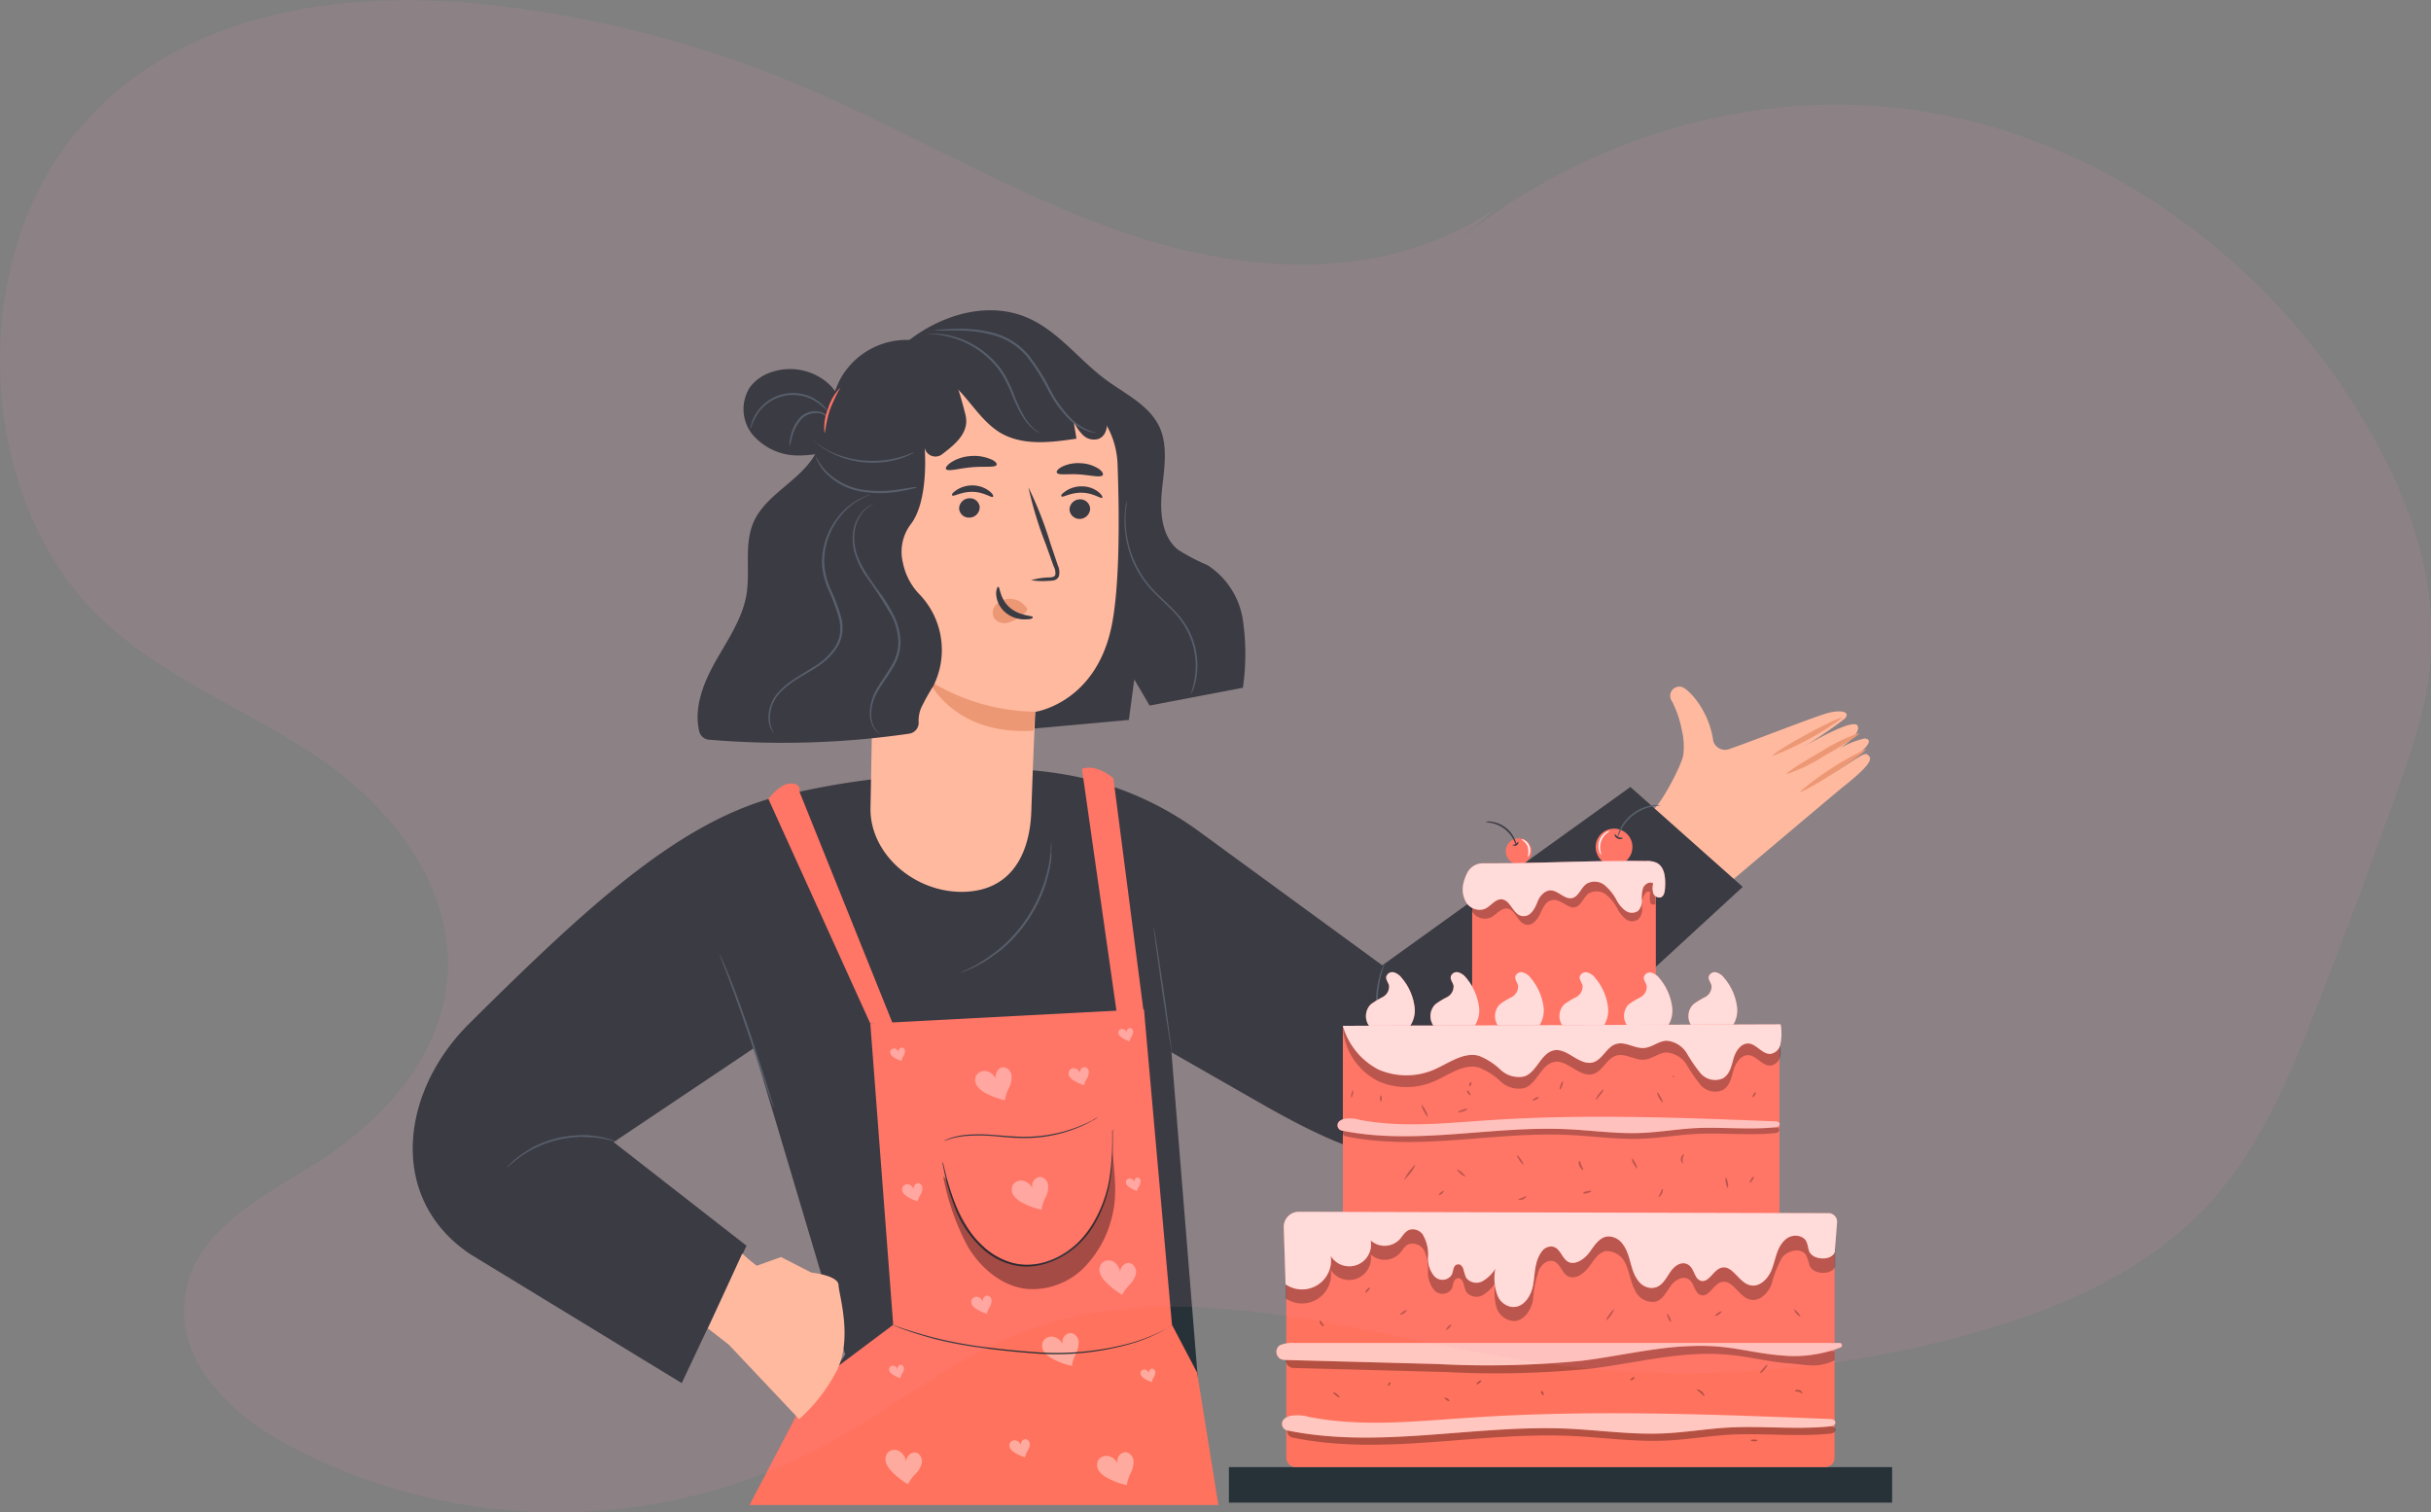 <svg id="bg-2" xmlns="http://www.w3.org/2000/svg" viewBox="0 0 279.24 173.73"><rect x="0" y="0" width="279.24" height="173.73" fill="#808080" stroke="none"/><defs><style>.cls-1{fill:#ffbe9d;}.cls-2{fill:#eb996e;}.cls-3{fill:#263238;}.cls-4{fill:#455a64;}.cls-5{fill:#ff725e;}.cls-6{opacity:0.4;}.cls-7{fill:#fff;}.cls-8{opacity:0.3;}.cls-9{opacity:0.8;}.cls-10{opacity:0.6;}.cls-11{fill:#ff8daa;opacity:0.1;isolation:isolate;}</style></defs><title>about-us</title><g id="freepik--Character--inject-2"><path class="cls-1" d="M221.66,113.48c-.55-.59-.31-.4-5.41,2.73,0,0,7.24-4.51,4.9-4.78a9.33,9.33,0,0,0-2.92,1.19c1.8-1.26,2.36-2.17,2.09-2.66-.47-.84-4.87,1.63-6.9,2.82a46,46,0,0,0,5.42-3.62c.8-.89-.65-1-1.86-.67-1.37.33-9,3.35-11.28,4.11a1.41,1.41,0,0,1-1.95-.87c-.47-3.42-2.67-5.83-3.58-6.21a1.06,1.06,0,0,0-1.15,1.66,12.46,12.46,0,0,1,1.12,3.31,7.94,7.94,0,0,1,.17,2.79c-.12,1.08-2.49,5.58-3.45,6.32l9.2,8s10.57-8.94,12.61-10.62C221.18,115,222.08,113.93,221.66,113.48Z" transform="translate(-6.95 -26.6)"/><path class="cls-2" d="M213.71,117.54c.08.15,1.85-.83,3.94-2.18s3.72-2.56,3.62-2.7a34.25,34.25,0,0,0-7.56,4.88Z" transform="translate(-6.95 -26.6)"/><path class="cls-2" d="M212.17,115.53a20,20,0,0,0,4.33-2.1c2.32-1.3,4.12-2.47,4-2.62a20,20,0,0,0-4.33,2.1C213.89,114.21,212.08,115.39,212.17,115.53Z" transform="translate(-6.95 -26.6)"/><path class="cls-2" d="M210.57,113.43a34.94,34.94,0,0,0,8-4.36c-.08-.15-1.94.71-4.14,1.91S210.49,113.28,210.57,113.43Z" transform="translate(-6.95 -26.6)"/><path class="cls-3" d="M165.73,137.49,194.23,117l12.9,11.48L182,151.6c-10,9-13.47,11.3-30,1.88l-10.49-6,3.87,47.84H98c-5.22-.16,6.77-13.24,6-13.24L93.55,147l-16.11,10.8L92.7,169.7l-7.44,15.78L61,170.69c-9.46-6.29-8.19-18.55-.12-26.54,14.53-14.41,25.47-24.47,37.9-26.6a87.75,87.75,0,0,1,9.56-1.56,112.12,112.12,0,0,1,15.59-1,41,41,0,0,1,4.55.45,36.48,36.48,0,0,1,16.16,6.64Z" transform="translate(-6.95 -26.6)"/><path class="cls-4" d="M95.83,153.85a1.42,1.42,0,0,1-.08-.18l-.19-.51c-.16-.44-.4-1.09-.66-1.89-.56-1.64-1.3-3.84-2.12-6.27s-1.62-4.65-2.22-6.23l-.72-1.88c-.08-.2-.14-.37-.19-.51a.41.41,0,0,1-.05-.18l.09.16.23.5c.2.43.46,1.07.79,1.85.64,1.59,1.45,3.77,2.28,6.22s1.54,4.68,2.06,6.29l.6,1.92c.07.2.11.38.16.52A.4.4,0,0,1,95.83,153.85Z" transform="translate(-6.95 -26.6)"/><path class="cls-4" d="M127.72,123.32a.67.67,0,0,1,0,.2v1a4.79,4.79,0,0,1,0,.49c0,.4-.09.8-.17,1.2,0,.21-.09.44-.14.68s-.13.47-.19.72c-.15.54-.33,1.06-.53,1.58a16.77,16.77,0,0,1-4.34,6.18,14.44,14.44,0,0,1-1.3,1c-.21.15-.4.31-.61.43l-.59.37c-.35.2-.7.39-1.06.56l-.44.21-.4.15-.53.2-.19.06.18-.1.51-.23.38-.17.43-.23a10.29,10.29,0,0,0,1-.58l.58-.37c.2-.13.4-.29.61-.44a14.11,14.11,0,0,0,1.26-1,17,17,0,0,0,4.29-6.12c.2-.54.4-1,.55-1.55.06-.24.15-.48.2-.71s.1-.46.15-.67c.09-.39.15-.78.2-1.17,0-.17,0-.33.06-.48s0-.28,0-.4a4.32,4.32,0,0,1,.05-.57A.71.71,0,0,1,127.72,123.32Z" transform="translate(-6.95 -26.6)"/><path class="cls-4" d="M139.47,133.12c.06,0,.58,3.33,1.17,7.45s1,7.47,1,7.48-.58-3.33-1.17-7.45S139.42,133.13,139.47,133.12Z" transform="translate(-6.95 -26.6)"/><path class="cls-4" d="M78,157.83s-.74-.25-2-.46a8.45,8.45,0,0,0-1-.13c-.36,0-.76,0-1.17-.05a14.09,14.09,0,0,0-2.66.31,13.24,13.24,0,0,0-2.53.86c-.37.18-.73.34-1,.53a8.39,8.39,0,0,0-.86.55c-1,.72-1.56,1.29-1.6,1.25a3.41,3.41,0,0,1,.37-.39,3.89,3.89,0,0,1,.47-.44,12.12,12.12,0,0,1,1.55-1.11,9.33,9.33,0,0,1,1-.57,12.78,12.78,0,0,1,2.57-.88,13.53,13.53,0,0,1,2.7-.3,6.79,6.79,0,0,1,1.19.07,8.81,8.81,0,0,1,1,.15c.31.05.58.14.82.2a4,4,0,0,1,.61.2A2.21,2.21,0,0,1,78,157.83Z" transform="translate(-6.95 -26.6)"/><path class="cls-4" d="M166.39,146.9a1.2,1.2,0,0,1-.21-.34,6.75,6.75,0,0,1-.46-1,10.91,10.91,0,0,1-.6-5.46,11.88,11.88,0,0,1,.35-1.57,8.09,8.09,0,0,1,.38-1,1.31,1.31,0,0,1,.19-.35s-.19.53-.43,1.4a13.67,13.67,0,0,0-.3,1.55,11.72,11.72,0,0,0,.14,3.86,11.47,11.47,0,0,0,.4,1.53C166.16,146.38,166.42,146.88,166.39,146.9Z" transform="translate(-6.95 -26.6)"/><path class="cls-3" d="M109.55,67.29c4-4.05,10.27-6.44,15.47-4.17,3.5,1.53,5.87,4.82,8.94,7.09,2.24,1.65,5,2.93,6.18,5.45,1,2.22.53,4.81.28,7.25s-.07,5.26,1.82,6.82a22.53,22.53,0,0,0,3.41,1.79,9.1,9.1,0,0,1,4.07,6.34,27.13,27.13,0,0,1,0,7.74L139,107.65l-1.76-3-.62,4.65-13.68,1.24Z" transform="translate(-6.95 -26.6)"/><path class="cls-1" d="M107.78,71.71l0,3-.84,44.71c-.08,5.18,4.88,9.6,10.43,9.63h0c5.61,0,7.9-4.17,8.05-9.4.18-5.5.45-11.28.45-11.28s7.11-1,8.83-10.17c.86-4.57.84-12.11.62-18.28a9.76,9.76,0,0,0-10.09-9.41l-.41,0Z" transform="translate(-6.95 -26.6)"/><path class="cls-3" d="M132.17,85A1.21,1.21,0,0,1,131,86.21a1.15,1.15,0,0,1-1.2-1.08v0a1.2,1.2,0,0,1,1.2-1.17A1.14,1.14,0,0,1,132.17,85Z" transform="translate(-6.95 -26.6)"/><path class="cls-3" d="M133.56,83.78c-.16.14-1-.54-2.31-.58s-2.22.58-2.36.43.09-.35.51-.64a3.24,3.24,0,0,1,1.89-.52,3.08,3.08,0,0,1,1.83.64C133.51,83.43,133.63,83.71,133.56,83.78Z" transform="translate(-6.95 -26.6)"/><path class="cls-3" d="M119.48,84.9a1.19,1.19,0,0,1-1.17,1.16A1.12,1.12,0,0,1,117.12,85v0a1.2,1.2,0,0,1,1.18-1.16,1.12,1.12,0,0,1,1.19,1.07Z" transform="translate(-6.95 -26.6)"/><path class="cls-3" d="M121,83.67c-.15.15-1-.54-2.3-.57s-2.23.58-2.36.42.09-.35.5-.64a3.37,3.37,0,0,1,1.9-.52,3.19,3.19,0,0,1,1.83.64C121,83.32,121.1,83.6,121,83.67Z" transform="translate(-6.95 -26.6)"/><path class="cls-3" d="M125.39,93.25a8.12,8.12,0,0,1,2.08-.32c.33,0,.64-.08.7-.3a1.63,1.63,0,0,0-.2-1l-.89-2.5a43.68,43.68,0,0,1-2-6.55A42.62,42.62,0,0,1,127.6,89c.29.87.58,1.71.85,2.52a1.88,1.88,0,0,1,.13,1.28.8.8,0,0,1-.55.46,2.57,2.57,0,0,1-.55.06A9.07,9.07,0,0,1,125.39,93.25Z" transform="translate(-6.95 -26.6)"/><path class="cls-2" d="M125.85,108.35a23.39,23.39,0,0,1-12.27-3.64s2.82,6.43,12.09,5.82Z" transform="translate(-6.95 -26.6)"/><path class="cls-2" d="M124.77,96.3a2.32,2.32,0,0,0-2-.91,2.14,2.14,0,0,0-1.47.74,1.31,1.31,0,0,0-.14,1.51,1.51,1.51,0,0,0,1.65.47,4.75,4.75,0,0,0,1.66-.92,1.67,1.67,0,0,0,.38-.37.44.44,0,0,0,0-.47" transform="translate(-6.95 -26.6)"/><path class="cls-3" d="M121.61,94c.21,0,.17,1.38,1.33,2.39s2.64.9,2.64,1.1-.33.26-1,.26a3.42,3.42,0,0,1-2.2-.84,3,3,0,0,1-1-2C121.35,94.35,121.52,94,121.61,94Z" transform="translate(-6.95 -26.6)"/><path class="cls-3" d="M121.43,80c-.14.34-1.4.14-2.91.28s-2.72.52-2.91.2c-.08-.15.14-.47.64-.8a4.74,4.74,0,0,1,2.17-.69,4.85,4.85,0,0,1,2.26.33C121.22,79.52,121.48,79.8,121.43,80Z" transform="translate(-6.95 -26.6)"/><path class="cls-3" d="M133.6,81.2c-.28.28-1.33,0-2.62-.1s-2.39.13-2.62-.18c-.11-.15.07-.43.55-.69a4.21,4.21,0,0,1,2.15-.42,4.15,4.15,0,0,1,2.08.63C133.59,80.76,133.73,81.06,133.6,81.2Z" transform="translate(-6.95 -26.6)"/><path class="cls-3" d="M114.38,66.25c1.67,2.25,2.47,4,3.47,8,.49,2-1.1,3.33-2.68,4.53a1.26,1.26,0,0,1-1.78-.24,1.34,1.34,0,0,1-.23-.5h0s.55,6.12-1.66,8.87a5.25,5.25,0,0,0-.84,4.32,7.27,7.27,0,0,0,2,3.74,9.24,9.24,0,0,1,1.51,10.41,25.8,25.8,0,0,0-1.4,2.51,3.81,3.81,0,0,0-.3,1.63,1.27,1.27,0,0,1-1.09,1.36,100.79,100.79,0,0,1-23,.69,1.25,1.25,0,0,1-1.12-1c-.6-2.54.4-5.3,1.68-7.63,1.43-2.61,3.25-5.11,3.75-8,.46-2.76-.29-5.73.79-8.3,1.37-3.16,5.07-4.65,6.92-7.55,1.75-2.73,1.59-6.31,3.19-9.16a8.72,8.72,0,0,1,10.75-3.66" transform="translate(-6.95 -26.6)"/><path class="cls-3" d="M114.81,69.64c2.91,1.5,4.25,5,7.07,6.69,2.57,1.5,5.78,1.1,8.72.66L130.27,75a5.24,5.24,0,0,0,1.09,1.59,1.79,1.79,0,0,0,1.79.42c1-.4,1.11-1.75.86-2.79a9.62,9.62,0,0,0-2.57-4.35,13,13,0,0,0-17-1.35" transform="translate(-6.95 -26.6)"/><path class="cls-3" d="M103.54,77.2a5.91,5.91,0,0,0-1.35-6.46,6.64,6.64,0,0,0-6.54-1.42,5,5,0,0,0-2.55,1.75,4.65,4.65,0,0,0,.25,5.4,6.87,6.87,0,0,0,5.06,2.45A12.91,12.91,0,0,0,104,77.76" transform="translate(-6.95 -26.6)"/><path class="cls-4" d="M100.37,77.25s.56.4,1.53,1A11.17,11.17,0,0,0,106,79.48a12.42,12.42,0,0,0,2.36,0,11.15,11.15,0,0,0,1.9-.35c1.06-.3,1.68-.62,1.7-.58a1.85,1.85,0,0,1-.4.24,3.48,3.48,0,0,1-.52.24,6,6,0,0,1-.71.26,10.5,10.5,0,0,1-1.93.4,10.65,10.65,0,0,1-4.74-.54,10,10,0,0,1-1.78-.84,6.73,6.73,0,0,1-.63-.4,3.87,3.87,0,0,1-.45-.35A1.85,1.85,0,0,1,100.37,77.25Z" transform="translate(-6.95 -26.6)"/><path class="cls-4" d="M112.31,82.58a2.15,2.15,0,0,1-.51.15c-.32.09-.79.19-1.4.3a13,13,0,0,1-4.73,0,7.45,7.45,0,0,1-4.09-2.33,5.35,5.35,0,0,1-.77-1.22,1.85,1.85,0,0,1-.17-.5,8.06,8.06,0,0,0,1.07,1.59,7.54,7.54,0,0,0,4,2.23,14,14,0,0,0,4.65,0l1.42-.22A2.25,2.25,0,0,1,112.31,82.58Z" transform="translate(-6.95 -26.6)"/><path class="cls-4" d="M95.86,110.84s0,0-.06-.06a1.56,1.56,0,0,1-.16-.2,2.88,2.88,0,0,1-.37-.93,4.25,4.25,0,0,1,1-3.43,8.36,8.36,0,0,1,1.93-1.63c.76-.5,1.6-1,2.44-1.52a7.44,7.44,0,0,0,2.23-2.17,4,4,0,0,0,.56-1.53,5,5,0,0,0-.1-1.68,21.34,21.34,0,0,0-1.16-3.19,8.61,8.61,0,0,1-.8-3.11A8.34,8.34,0,0,1,103,86.27a7.86,7.86,0,0,1,2.73-2.39l.52-.24.39-.14a1.91,1.91,0,0,1,.34-.1,1.83,1.83,0,0,1-.32.14l-.4.16-.5.27a7.89,7.89,0,0,0-2.63,2.41,8.22,8.22,0,0,0-1.5,5,8.69,8.69,0,0,0,.78,3,21,21,0,0,1,1.19,3.22,4.74,4.74,0,0,1,.09,1.76,4.06,4.06,0,0,1-.59,1.62,7.53,7.53,0,0,1-2.3,2.23c-.85.57-1.7,1-2.46,1.51a8.83,8.83,0,0,0-1.91,1.59,4.2,4.2,0,0,0-1,3.3A3,3,0,0,0,95.86,110.84Z" transform="translate(-6.95 -26.6)"/><path class="cls-4" d="M108.16,111a1.35,1.35,0,0,1-.26-.15,2.07,2.07,0,0,1-.6-.65,3.1,3.1,0,0,1-.42-1.33,5.14,5.14,0,0,1,.21-1.83c.37-1.36,1.5-2.59,2.36-4.14a5.18,5.18,0,0,0,.69-2.64,7.16,7.16,0,0,0-.74-2.84,52.17,52.17,0,0,0-3.16-4.88,10.1,10.1,0,0,1-1.09-2.33,5.75,5.75,0,0,1-.23-2.22,4.36,4.36,0,0,1,1.35-2.89,3.36,3.36,0,0,1,.74-.48,1.42,1.42,0,0,1,.29-.1,4.57,4.57,0,0,0-1,.65A4.42,4.42,0,0,0,105.09,88a5.6,5.6,0,0,0,.25,2.15,9.75,9.75,0,0,0,1.11,2.27c.47.75,1,1.51,1.59,2.3a16.35,16.35,0,0,1,1.59,2.59,7.25,7.25,0,0,1,.76,3,5.36,5.36,0,0,1-.73,2.74c-.89,1.59-2,2.79-2.39,4.08a4.91,4.91,0,0,0-.24,1.78,3.14,3.14,0,0,0,.37,1.3A2.66,2.66,0,0,0,108.16,111Z" transform="translate(-6.95 -26.6)"/><path class="cls-4" d="M126.39,76.34a.37.37,0,0,1-.17-.07,3.64,3.64,0,0,1-.46-.3,5.53,5.53,0,0,1-1.33-1.48,17,17,0,0,1-1.28-2.65,16.58,16.58,0,0,0-.72-1.56,9.7,9.7,0,0,0-1-1.53,10.4,10.4,0,0,0-5.34-3.43,14,14,0,0,0-2.65-.4,3.54,3.54,0,0,1,.73,0,9.41,9.41,0,0,1,2,.25,10,10,0,0,1,2.73,1.11,10.16,10.16,0,0,1,2.75,2.35,9,9,0,0,1,1,1.56,15.32,15.32,0,0,1,.72,1.6,17.51,17.51,0,0,0,1.22,2.64,6.16,6.16,0,0,0,1.24,1.5C126.17,76.2,126.4,76.32,126.39,76.34Z" transform="translate(-6.95 -26.6)"/><path class="cls-4" d="M132.83,76.3l-.25,0a4.39,4.39,0,0,1-.69-.18,6.07,6.07,0,0,1-2.2-1.43,13.43,13.43,0,0,1-2.29-3.16,23.29,23.29,0,0,0-2.51-4A7.78,7.78,0,0,0,121,65.08a15.27,15.27,0,0,0-3.81-.51c-1.1,0-2,0-2.61,0l-.71,0a1.13,1.13,0,0,1-.26,0,.73.73,0,0,1,.25,0c.16,0,.4,0,.71-.07.62-.06,1.51-.13,2.62-.13a14.81,14.81,0,0,1,3.87.47,8,8,0,0,1,4,2.5,23.3,23.3,0,0,1,2.53,4,13.49,13.49,0,0,0,2.21,3.14A6.22,6.22,0,0,0,131.92,76C132.5,76.23,132.84,76.28,132.83,76.3Z" transform="translate(-6.95 -26.6)"/><path class="cls-4" d="M143.74,106.28s.12-.33.27-.93a8.79,8.79,0,0,0,.28-2.6,8.66,8.66,0,0,0-1-3.73A8.43,8.43,0,0,0,142,97.15c-.53-.6-1.15-1.16-1.77-1.76a17.46,17.46,0,0,1-1.71-1.83,12,12,0,0,1-1.23-2,10.91,10.91,0,0,1-.74-2,11.13,11.13,0,0,1-.35-1.81,10.76,10.76,0,0,1,0-2.66c0-.24.07-.48.12-.71a1.82,1.82,0,0,1,.07-.25s0,.35-.1,1a11.57,11.57,0,0,0,.05,2.63,12,12,0,0,0,.37,1.78,11.12,11.12,0,0,0,.75,1.94,11.58,11.58,0,0,0,1.22,2,16,16,0,0,0,1.69,1.8c.62.59,1.23,1.16,1.78,1.77a9.07,9.07,0,0,1,1.34,1.92,8.81,8.81,0,0,1,1,3.83,8.09,8.09,0,0,1-.35,2.64,5,5,0,0,1-.26.68A.7.7,0,0,1,143.74,106.28Z" transform="translate(-6.95 -26.6)"/><path class="cls-4" d="M93.14,75.94a1.19,1.19,0,0,1,.06-.46,5,5,0,0,1,7.14-3.17,4.8,4.8,0,0,1,.48.3,4.62,4.62,0,0,1,.94.82,1.41,1.41,0,0,1,.25.4,8.68,8.68,0,0,0-1.28-1.06,4.9,4.9,0,0,0-6.79,1.42c0,.08-.1.16-.14.24A8.13,8.13,0,0,0,93.14,75.94Z" transform="translate(-6.95 -26.6)"/><path class="cls-4" d="M97.62,77.88a3.72,3.72,0,0,1,.12-1,4.57,4.57,0,0,1,1.1-2.31,2.42,2.42,0,0,1,2.45-.62,1.45,1.45,0,0,1,.65.44c.12.15.15.25.14.26a2,2,0,0,0-.85-.54,2.37,2.37,0,0,0-2.22.63,5,5,0,0,0-1.1,2.18A5.84,5.84,0,0,1,97.62,77.88Z" transform="translate(-6.95 -26.6)"/><path class="cls-5" d="M103.48,71.12a20.92,20.92,0,0,0-1.19,2.51c-.49,1.46-.55,2.73-.63,2.72a5.68,5.68,0,0,1,.4-2.79A6,6,0,0,1,103.48,71.12Z" transform="translate(-6.95 -26.6)"/><polygon class="cls-5" points="93.27 159.18 102.6 152.18 99.97 117.58 131.4 115.93 134.62 152.18 137.51 157.68 139.95 172.88 86.1 172.88 93.27 159.18"/><path class="cls-5" d="M131.23,114.93l4.2,29.44,3-.66L134.84,116S132.91,114.28,131.23,114.93Z" transform="translate(-6.95 -26.6)"/><path class="cls-5" d="M106.92,144.18,95.21,118.37s1.3-1.77,2.57-1.77,1,.94,1,.94l10.79,26.82Z" transform="translate(-6.95 -26.6)"/><path class="cls-3" d="M134.77,156.4v.37c0,.26,0,.62,0,1.1a25.26,25.26,0,0,1-.25,4,14.62,14.62,0,0,1-2,5.61,10.29,10.29,0,0,1-2.34,2.63,9.35,9.35,0,0,1-1.56,1,8.23,8.23,0,0,1-1.8.71,7.72,7.72,0,0,1-1.91.27,6.84,6.84,0,0,1-1.86-.25,7.94,7.94,0,0,1-3.1-1.68,12.1,12.1,0,0,1-3.33-4.87,27.09,27.09,0,0,1-1.16-3.85c-.1-.46-.17-.82-.22-1.06s0-.21,0-.28a.17.17,0,0,1,0-.1.29.29,0,0,1,0,.09l.08.28.26,1.06a30,30,0,0,0,1.22,3.8,12,12,0,0,0,3.34,4.78,7.83,7.83,0,0,0,3,1.63,6.92,6.92,0,0,0,1.81.24,7.32,7.32,0,0,0,1.86-.26,8.49,8.49,0,0,0,1.75-.69,9.88,9.88,0,0,0,1.53-1,10.29,10.29,0,0,0,2.31-2.57,14.86,14.86,0,0,0,2-5.53,28,28,0,0,0,.31-4v-1.37A.15.15,0,0,1,134.77,156.4Z" transform="translate(-6.95 -26.6)"/><path class="cls-3" d="M133.05,154.94l-.14.11a4.36,4.36,0,0,1-.46.27,12.41,12.41,0,0,1-1.76.85,16.07,16.07,0,0,1-6.32,1.16c-1.26,0-2.45-.16-3.53-.24a19.78,19.78,0,0,0-2.88,0,9.36,9.36,0,0,0-1.9.35c-.22.08-.45.15-.68.21a.51.51,0,0,1,.16-.09l.49-.2a8.41,8.41,0,0,1,1.92-.4,17.55,17.55,0,0,1,2.9,0c1.08.07,2.28.2,3.53.22a17,17,0,0,0,8-1.86A5.71,5.71,0,0,1,133.05,154.94Z" transform="translate(-6.95 -26.6)"/><g class="cls-6"><path d="M115.29,161.71a27.75,27.75,0,0,0,2.84,8.11c1.49,2.47,3.92,4.54,6.77,4.84a8.35,8.35,0,0,0,6.54-2.42,12.53,12.53,0,0,0,3.33-6.27c.53-2.34.16-4.6,0-7a26.28,26.28,0,0,1-.46,3.66,15.65,15.65,0,0,1-3.44,6.67,8,8,0,0,1-7,2.54,8.83,8.83,0,0,1-5.38-3.64,19.91,19.91,0,0,1-2.74-6" transform="translate(-6.95 -26.6)"/></g><g class="cls-6"><path class="cls-7" d="M122.44,153a8.43,8.43,0,0,1-2.22-.8,2.72,2.72,0,0,1-1-.8,1.22,1.22,0,0,1-.16-1.22,1.13,1.13,0,0,1,1.24-.53,1.67,1.67,0,0,1,1.07.92c-.22-.61.26-1.43.9-1.37a1.07,1.07,0,0,1,.88,1,2.78,2.78,0,0,1-.31,1.39,4.47,4.47,0,0,0-.45,1.38" transform="translate(-6.95 -26.6)"/></g><g class="cls-6"><path class="cls-7" d="M130.13,183.51a7.78,7.78,0,0,1-2.22-.8,2.78,2.78,0,0,1-1-.79,1.22,1.22,0,0,1-.16-1.22,1.13,1.13,0,0,1,1.24-.53,1.65,1.65,0,0,1,1.07.91,1,1,0,0,1,.9-1.36,1.07,1.07,0,0,1,.88,1,2.8,2.8,0,0,1-.31,1.39,4.3,4.3,0,0,0-.45,1.35" transform="translate(-6.95 -26.6)"/></g><g class="cls-6"><path class="cls-7" d="M136.44,197.21a8.09,8.09,0,0,1-2.22-.8,2.78,2.78,0,0,1-1-.79,1.24,1.24,0,0,1-.16-1.23,1.14,1.14,0,0,1,1.25-.52,1.66,1.66,0,0,1,1.06.91,1,1,0,0,1,.9-1.37,1.08,1.08,0,0,1,.88,1,2.77,2.77,0,0,1-.31,1.38,4.63,4.63,0,0,0-.45,1.36" transform="translate(-6.95 -26.6)"/></g><g class="cls-6"><path class="cls-7" d="M126.64,165.58a8.09,8.09,0,0,1-2.22-.8,2.7,2.7,0,0,1-1-.8,1.22,1.22,0,0,1-.16-1.22,1.14,1.14,0,0,1,1.25-.52,1.66,1.66,0,0,1,1.06.91,1,1,0,0,1,.9-1.36,1.07,1.07,0,0,1,.88,1,2.74,2.74,0,0,1-.31,1.38,4.73,4.73,0,0,0-.45,1.36" transform="translate(-6.95 -26.6)"/></g><g class="cls-6"><path class="cls-7" d="M135.9,175.36a8.14,8.14,0,0,1-1.87-1.43,2.78,2.78,0,0,1-.72-1.07,1.17,1.17,0,0,1,.23-1.19,1.11,1.11,0,0,1,1.34-.12,1.64,1.64,0,0,1,.73,1.2c0-.65.69-1.28,1.28-1a1.1,1.1,0,0,1,.53,1.22,2.81,2.81,0,0,1-.72,1.22,4.51,4.51,0,0,0-.85,1.15" transform="translate(-6.95 -26.6)"/></g><g class="cls-6"><path class="cls-7" d="M111.31,197.13a8.43,8.43,0,0,1-1.87-1.43,3,3,0,0,1-.72-1.07,1.24,1.24,0,0,1,.23-1.2,1.13,1.13,0,0,1,1.34-.11,1.68,1.68,0,0,1,.74,1.19c0-.65.68-1.28,1.28-1a1.08,1.08,0,0,1,.51,1.21,2.74,2.74,0,0,1-.73,1.22,4.37,4.37,0,0,0-.84,1.15" transform="translate(-6.95 -26.6)"/></g><g class="cls-6"><path class="cls-7" d="M131.49,151.26a4.7,4.7,0,0,1-1.19-.53,1.5,1.5,0,0,1-.52-.48.69.69,0,0,1,0-.68.6.6,0,0,1,.7-.23.88.88,0,0,1,.55.55.56.56,0,0,1,.56-.71.58.58,0,0,1,.43.58,1.53,1.53,0,0,1-.23.75,2.7,2.7,0,0,0-.31.72" transform="translate(-6.95 -26.6)"/></g><g class="cls-6"><path class="cls-7" d="M137.58,163.41a2.94,2.94,0,0,1-.86-.4,1.07,1.07,0,0,1-.38-.35.5.5,0,0,1,0-.5.48.48,0,0,1,.52-.17.71.71,0,0,1,.4.4c-.07-.25.14-.56.39-.52a.42.42,0,0,1,.32.43,1.11,1.11,0,0,1-.17.55,1.7,1.7,0,0,0-.22.52" transform="translate(-6.95 -26.6)"/></g><g class="cls-6"><path class="cls-7" d="M136.72,146.22a3.06,3.06,0,0,1-.86-.4,1.06,1.06,0,0,1-.38-.35.46.46,0,0,1,0-.49.43.43,0,0,1,.51-.17.67.67,0,0,1,.4.39c-.07-.25.15-.56.4-.51a.43.43,0,0,1,.32.42,1.15,1.15,0,0,1-.17.55,1.67,1.67,0,0,0-.23.53" transform="translate(-6.95 -26.6)"/></g><g class="cls-6"><path class="cls-7" d="M110.39,184.92a3.44,3.44,0,0,1-.87-.4,1.27,1.27,0,0,1-.38-.35.52.52,0,0,1,0-.5.47.47,0,0,1,.52-.17.7.7,0,0,1,.39.4c-.06-.25.15-.56.4-.52a.45.45,0,0,1,.33.43,1.05,1.05,0,0,1-.18.54,1.86,1.86,0,0,0-.22.53" transform="translate(-6.95 -26.6)"/></g><g class="cls-6"><path class="cls-7" d="M139.27,185.36a3.44,3.44,0,0,1-.87-.4,1.13,1.13,0,0,1-.37-.35.47.47,0,0,1,0-.5.46.46,0,0,1,.51-.17.71.71,0,0,1,.4.4c-.07-.25.15-.56.4-.52a.45.45,0,0,1,.32.43,1.05,1.05,0,0,1-.18.54,2.2,2.2,0,0,0-.22.53" transform="translate(-6.95 -26.6)"/></g><g class="cls-6"><path class="cls-7" d="M110.51,148.48a3.82,3.82,0,0,1-.87-.4,1.06,1.06,0,0,1-.37-.36.48.48,0,0,1,0-.49.46.46,0,0,1,.52-.17.64.64,0,0,1,.39.4c-.06-.26.15-.57.4-.52a.42.42,0,0,1,.32.43,1.14,1.14,0,0,1-.17.54,1.65,1.65,0,0,0-.22.53" transform="translate(-6.95 -26.6)"/></g><g class="cls-6"><path class="cls-7" d="M120.32,177.51a4.09,4.09,0,0,1-1.19-.53,1.41,1.41,0,0,1-.52-.48.67.67,0,0,1,0-.67.62.62,0,0,1,.7-.24.93.93,0,0,1,.55.55c-.09-.34.2-.77.56-.71a.58.58,0,0,1,.43.59,1.57,1.57,0,0,1-.23.75,2.31,2.31,0,0,0-.31.72" transform="translate(-6.95 -26.6)"/></g><g class="cls-6"><path class="cls-7" d="M124.7,194a4.09,4.09,0,0,1-1.19-.53,1.5,1.5,0,0,1-.52-.48.69.69,0,0,1,0-.68.62.62,0,0,1,.7-.23.91.91,0,0,1,.55.55.56.56,0,0,1,.56-.71.61.61,0,0,1,.44.59,1.62,1.62,0,0,1-.24.74,2.77,2.77,0,0,0-.31.73" transform="translate(-6.95 -26.6)"/></g><g class="cls-6"><path class="cls-7" d="M112.37,164.59a4.27,4.27,0,0,1-1.2-.53,1.46,1.46,0,0,1-.51-.48.65.65,0,0,1,0-.67.62.62,0,0,1,.71-.24,1,1,0,0,1,.55.55c-.1-.34.2-.77.55-.71a.6.6,0,0,1,.44.59,1.57,1.57,0,0,1-.23.75,2.1,2.1,0,0,0-.31.72" transform="translate(-6.95 -26.6)"/></g><path class="cls-3" d="M141.57,178.79a1.73,1.73,0,0,1-.28.19c-.18.11-.45.3-.82.49a17.66,17.66,0,0,1-3.26,1.39,31.6,31.6,0,0,1-11.55,1.2c-2.28-.18-4.43-.4-6.37-.69a44.55,44.55,0,0,1-5.14-1c-1.45-.4-2.6-.77-3.38-1.06-.4-.14-.69-.27-.89-.35a1.69,1.69,0,0,1-.31-.13,1.68,1.68,0,0,1,.32.09c.21.07.51.19.91.32.8.26,1.94.62,3.38,1a49.91,49.91,0,0,0,5.13,1c2,.28,4.11.5,6.38.67a32.66,32.66,0,0,0,11.5-1.13,19.52,19.52,0,0,0,3.26-1.32c.37-.18.64-.36.84-.46A1.51,1.51,0,0,1,141.57,178.79Z" transform="translate(-6.95 -26.6)"/><path class="cls-1" d="M92.21,170.6A20.4,20.4,0,0,0,93.88,172l2.79-1,3.46,1.78s3.11.32,3.14,1.44,1.84,6.64-.52,10.41a19.57,19.57,0,0,1-4,5l-8.09-8.57-2.39-1.86Z" transform="translate(-6.95 -26.6)"/></g><g id="freepik--Cake--inject-2"><circle class="cls-5" cx="174.45" cy="97.78" r="1.49"/><path class="cls-3" d="M177.59,121a1.55,1.55,0,0,1,.71,0,3.37,3.37,0,0,1,2.64,2,1.64,1.64,0,0,1,.18.69,5.25,5.25,0,0,1-.31-.63,3.7,3.7,0,0,0-2.53-1.92A5.5,5.5,0,0,1,177.59,121Z" transform="translate(-6.95 -26.6)"/><path class="cls-3" d="M180.7,123.66s.19,0,.35-.12.24-.23.3-.23,0,.06,0,.15a.51.51,0,0,1-.22.26.49.49,0,0,1-.34,0C180.73,123.74,180.69,123.69,180.7,123.66Z" transform="translate(-6.95 -26.6)"/><path class="cls-7" d="M182.45,125a2.55,2.55,0,0,0,0-1.1c-.21-.58-.72-.8-.69-.87s.15,0,.34.12a1.34,1.34,0,0,1,.55,1.55C182.57,124.94,182.47,125.06,182.45,125Z" transform="translate(-6.95 -26.6)"/><path class="cls-5" d="M194.46,123.89a2.11,2.11,0,1,1-2.1-2.1h0A2.1,2.1,0,0,1,194.46,123.89Z" transform="translate(-6.95 -26.6)"/><path class="cls-4" d="M197.72,119.12s-.4,0-1,.14a5.16,5.16,0,0,0-3.59,2.73c-.27.53-.36.9-.4.89a2.6,2.6,0,0,1,.27-.95,4.82,4.82,0,0,1,3.7-2.81A2.36,2.36,0,0,1,197.72,119.12Z" transform="translate(-6.95 -26.6)"/><path class="cls-3" d="M193.34,122.87s0,.08-.16.11a.69.69,0,0,1-.76-.4c0-.12,0-.19,0-.2a1.48,1.48,0,0,0,.4.36C193.07,122.87,193.32,122.82,193.34,122.87Z" transform="translate(-6.95 -26.6)"/><path class="cls-7" d="M190.88,124.8a.84.84,0,0,1-.24-.44,1.93,1.93,0,0,1,.76-2.14.86.86,0,0,1,.46-.19,3,3,0,0,1-.37.3,2.1,2.1,0,0,0-.71,2A4.42,4.42,0,0,1,190.88,124.8Z" transform="translate(-6.95 -26.6)"/><path class="cls-5" d="M177.25,125.78h19.9v18.76h-21.1V127a1.19,1.19,0,0,1,1.2-1.19Z" transform="translate(-6.95 -26.6)"/><g class="cls-8"><path d="M176.82,126.91c6.48.08,12.79-.33,19.27-.25l1,.71,0,3.09s-.44.18-.57-.16a2.66,2.66,0,0,1,0-1.19c-.38-.26-.6.08-.8.5a3.2,3.2,0,0,0-.14,1.34,1.61,1.61,0,0,1-.45,1.25,1.2,1.2,0,0,1-1.41,0,3.57,3.57,0,0,1-.95-1.16,5.19,5.19,0,0,0-1.32-1.66,1.79,1.79,0,0,0-2-.16c-.63.44-.86,1.42-1.59,1.6s-1.6-.9-2.47-.84-1.18.85-1.5,1.53-.88,1.44-1.62,1.31c-1-.17-1.23-1.76-2.21-1.86-.76-.07-1.26.8-2,1.08a1.72,1.72,0,0,1-2-.72,2.86,2.86,0,0,1-.28-2.25,8.09,8.09,0,0,1,1-2.11" transform="translate(-6.95 -26.6)"/></g><path class="cls-5" d="M197.21,125.7a2.66,2.66,0,0,0-1.19-.19c-6.3-.08-12.44.29-18.72.26a2,2,0,0,0-1.85,1.18,5,5,0,0,0-.37,1,3,3,0,0,0,.29,2.32,1.82,1.82,0,0,0,2.1.75c.72-.3,1.24-1.2,2-1.11,1,.1,1.28,1.74,2.29,1.91s1.5-.89,1.8-1.63a2.3,2.3,0,0,1,.63-.94c1.32-1.14,2.2.76,3.35.51.77-.18,1-1.2,1.66-1.64a1.84,1.84,0,0,1,2.07.16,5.81,5.81,0,0,1,1.37,1.71,3.46,3.46,0,0,0,1,1.2,1.25,1.25,0,0,0,1.46.05,1.65,1.65,0,0,0,.45-1.29,3.43,3.43,0,0,1,.15-1.39c.2-.43.76-.74,1.15-.48a2.05,2.05,0,0,0,0,1.1.74.74,0,0,0,.87.5c.37-.15.45-.62.48-1C198.28,127.56,198.22,126.18,197.21,125.7Z" transform="translate(-6.95 -26.6)"/><path class="cls-5" d="M164.32,144.58a1.92,1.92,0,0,1,.09-2.61,9.88,9.88,0,0,1,1.36-.83,1.37,1.37,0,0,0,.74-1.3c-.07-.37-.4-.69-.32-1.06a.72.72,0,0,1,.87-.48,1.72,1.72,0,0,1,.88.62,6.33,6.33,0,0,1,1.5,3.4,3.2,3.2,0,0,1-.53,2.15,15.24,15.24,0,0,1-1.91.06" transform="translate(-6.95 -26.6)"/><path class="cls-5" d="M171.73,144.58a1.92,1.92,0,0,1,.09-2.61,9,9,0,0,1,1.36-.83,1.39,1.39,0,0,0,.74-1.3c-.07-.37-.4-.69-.32-1.06a.71.71,0,0,1,.87-.48,1.72,1.72,0,0,1,.88.62,6.49,6.49,0,0,1,1.5,3.4,3.2,3.2,0,0,1-.53,2.15,15.24,15.24,0,0,1-1.91.06" transform="translate(-6.95 -26.6)"/><path class="cls-5" d="M179.14,144.58a1.92,1.92,0,0,1,.09-2.61,9,9,0,0,1,1.36-.83,1.41,1.41,0,0,0,.74-1.3c-.07-.37-.4-.69-.32-1.06a.7.7,0,0,1,.86-.48,1.71,1.71,0,0,1,.89.62,6.49,6.49,0,0,1,1.5,3.4,3.16,3.16,0,0,1-.54,2.15,15,15,0,0,1-1.9.06" transform="translate(-6.95 -26.6)"/><path class="cls-5" d="M186.55,144.58a1.91,1.91,0,0,1,.08-2.61,9.08,9.08,0,0,1,1.37-.83,1.41,1.41,0,0,0,.74-1.3c-.08-.37-.4-.69-.33-1.06a.72.72,0,0,1,.87-.48,1.71,1.71,0,0,1,.89.62,6.39,6.39,0,0,1,1.49,3.4,3.15,3.15,0,0,1-.53,2.15,15,15,0,0,1-1.9.06" transform="translate(-6.95 -26.6)"/><path class="cls-5" d="M194,144.58A1.9,1.9,0,0,1,194,142a9.51,9.51,0,0,1,1.36-.83,1.37,1.37,0,0,0,.74-1.3c-.07-.37-.4-.69-.32-1.06a.72.72,0,0,1,.87-.48,1.75,1.75,0,0,1,.89.62,6.39,6.39,0,0,1,1.49,3.4,3.2,3.2,0,0,1-.53,2.15,15.08,15.08,0,0,1-1.9.06" transform="translate(-6.95 -26.6)"/><path class="cls-5" d="M201.36,144.58a1.92,1.92,0,0,1,.09-2.61,9,9,0,0,1,1.36-.83,1.37,1.37,0,0,0,.74-1.3c-.07-.37-.4-.69-.32-1.06a.72.72,0,0,1,.87-.48,1.72,1.72,0,0,1,.88.62,6.33,6.33,0,0,1,1.5,3.4,3.16,3.16,0,0,1-.54,2.15,14.92,14.92,0,0,1-1.89.06" transform="translate(-6.95 -26.6)"/><g class="cls-9"><path class="cls-7" d="M164.32,144.58a1.92,1.92,0,0,1,.09-2.61,9.88,9.88,0,0,1,1.36-.83,1.37,1.37,0,0,0,.74-1.3c-.07-.37-.4-.69-.32-1.06a.72.72,0,0,1,.87-.48,1.72,1.72,0,0,1,.88.62,6.33,6.33,0,0,1,1.5,3.4,3.2,3.2,0,0,1-.53,2.15,15.24,15.24,0,0,1-1.91.06" transform="translate(-6.95 -26.6)"/><path class="cls-7" d="M171.73,144.58a1.92,1.92,0,0,1,.09-2.61,9,9,0,0,1,1.36-.83,1.39,1.39,0,0,0,.74-1.3c-.07-.37-.4-.69-.32-1.06a.71.71,0,0,1,.87-.48,1.72,1.72,0,0,1,.88.62,6.49,6.49,0,0,1,1.5,3.4,3.2,3.2,0,0,1-.53,2.15,15.24,15.24,0,0,1-1.91.06" transform="translate(-6.95 -26.6)"/><path class="cls-7" d="M179.14,144.58a1.92,1.92,0,0,1,.09-2.61,9,9,0,0,1,1.36-.83,1.41,1.41,0,0,0,.74-1.3c-.07-.37-.4-.69-.32-1.06a.7.7,0,0,1,.86-.48,1.71,1.71,0,0,1,.89.62,6.49,6.49,0,0,1,1.5,3.4,3.16,3.16,0,0,1-.54,2.15,15,15,0,0,1-1.9.06" transform="translate(-6.95 -26.6)"/><path class="cls-7" d="M186.55,144.58a1.91,1.91,0,0,1,.08-2.61,9.08,9.08,0,0,1,1.37-.83,1.41,1.41,0,0,0,.74-1.3c-.08-.37-.4-.69-.33-1.06a.72.72,0,0,1,.87-.48,1.71,1.71,0,0,1,.89.62,6.39,6.39,0,0,1,1.49,3.4,3.15,3.15,0,0,1-.53,2.15,15,15,0,0,1-1.9.06" transform="translate(-6.95 -26.6)"/><path class="cls-7" d="M194,144.58A1.9,1.9,0,0,1,194,142a9.51,9.51,0,0,1,1.36-.83,1.37,1.37,0,0,0,.74-1.3c-.07-.37-.4-.69-.32-1.06a.72.72,0,0,1,.87-.48,1.75,1.75,0,0,1,.89.62,6.39,6.39,0,0,1,1.49,3.4,3.2,3.2,0,0,1-.53,2.15,15.08,15.08,0,0,1-1.9.06" transform="translate(-6.95 -26.6)"/><path class="cls-7" d="M201.36,144.58a1.92,1.92,0,0,1,.09-2.61,9,9,0,0,1,1.36-.83,1.37,1.37,0,0,0,.74-1.3c-.07-.37-.4-.69-.32-1.06a.72.72,0,0,1,.87-.48,1.72,1.72,0,0,1,.88.62,6.33,6.33,0,0,1,1.5,3.4,3.16,3.16,0,0,1-.54,2.15,14.92,14.92,0,0,1-1.89.06" transform="translate(-6.95 -26.6)"/></g><rect class="cls-5" x="154.25" y="117.94" width="50.15" height="22.14"/><rect class="cls-3" x="141.16" y="168.53" width="76.18" height="4.08"/><g class="cls-8"><path d="M159.83,193.78c0,.05-.27,0-.57-.06s-.52-.21-.5-.26.26,0,.56.06S159.83,193.72,159.83,193.78Z" transform="translate(-6.95 -26.6)"/></g><g class="cls-8"><path d="M166.27,193.58s-.06.18-.21.3-.29.18-.33.13.06-.18.2-.29S166.23,193.53,166.27,193.58Z" transform="translate(-6.95 -26.6)"/></g><g class="cls-8"><path d="M174,193.76c-.05,0-.19-.08-.31-.25s-.18-.35-.13-.38.19.08.31.26S174,193.73,174,193.76Z" transform="translate(-6.95 -26.6)"/></g><g class="cls-8"><path d="M182.32,192.48c.05,0,0,.25-.18.48s-.31.4-.36.38,0-.25.18-.49S182.27,192.45,182.32,192.48Z" transform="translate(-6.95 -26.6)"/></g><g class="cls-8"><path d="M187.59,194.21s-.19-.05-.34-.2-.23-.3-.19-.34.19.05.33.2S187.63,194.17,187.59,194.21Z" transform="translate(-6.95 -26.6)"/></g><g class="cls-8"><path d="M195.1,194c0,.06-.15.1-.33.1s-.32,0-.32-.1.14-.1.32-.1S195.1,193.94,195.1,194Z" transform="translate(-6.95 -26.6)"/></g><g class="cls-8"><path d="M202.6,192.81c0,.05-.12.19-.33.31s-.39.17-.42.12.11-.18.32-.3S202.57,192.78,202.6,192.81Z" transform="translate(-6.95 -26.6)"/></g><g class="cls-8"><path d="M211.92,193.89a.18.18,0,0,1-.12.15.16.16,0,0,1-.2,0c0-.05,0-.12.13-.15S211.9,193.83,211.92,193.89Z" transform="translate(-6.95 -26.6)"/></g><g class="cls-8"><path d="M214.81,192.7a.12.12,0,0,1-.06.14.11.11,0,0,1-.16,0,.12.12,0,0,1,.06-.14A.11.11,0,0,1,214.81,192.7Z" transform="translate(-6.95 -26.6)"/></g><path class="cls-5" d="M157.61,166.15h59a1.07,1.07,0,0,1,1.07,1.08h0v26.83a1.07,1.07,0,0,1-1.07,1.07H155.77a1.07,1.07,0,0,1-1.07-1.07h0v-25a2.9,2.9,0,0,1,2.9-2.91Z" transform="translate(-6.95 -26.6)"/><g class="cls-8"><path d="M217.06,190.42c-13.55-.54-27.15-1.07-40.69-.16-6.15.4-12.39,1.13-18.45-.07a5,5,0,0,0-2.11-.13,1.69,1.69,0,0,0-.68.31.78.78,0,0,0-.17,1.08.81.81,0,0,0,.46.29c10.47,2.16,21.23-.68,32-.19,3.59.16,7.17.69,10.78.54,2.47-.11,4.91-.53,7.38-.68,3.84-.21,7.7.26,11.53-.12.31,0,.71-.18.68-.49S217.34,190.43,217.06,190.42Z" transform="translate(-6.95 -26.6)"/></g><g class="cls-8"><path d="M154.62,175.74a3.33,3.33,0,0,0,5.18-3.27,2.51,2.51,0,0,0,4.59-1.78,2.39,2.39,0,0,0,3.32-.09c.33-.36.56-.84,1-1.06a1.52,1.52,0,0,1,1.9.86,5.76,5.76,0,0,1,.37,2.27,3.13,3.13,0,0,0,.73,2.14,1.26,1.26,0,0,0,2-.18c.19-.39.14-1,.56-1.16s.64.19.77.5a8.41,8.41,0,0,0,.31,1,1.48,1.48,0,0,0,1.88.42,4.22,4.22,0,0,0,1.49-1.45,6.71,6.71,0,0,0,.1,2.75,2.26,2.26,0,0,0,2,1.66c1.19,0,2-1.25,2.21-2.4a14.45,14.45,0,0,1,.69-3.46c.32-.65,1-1.25,1.72-1s.91,1.31,1.59,1.7c.83.46,1.82-.27,2.39-1s1.09-1.72,2-1.88a2.42,2.42,0,0,1,2.31,1.59c.42.92.53,2,1,2.86a2.22,2.22,0,0,0,2.42,1.36c.8-.25,1.2-1.09,1.68-1.77s1.41-1.26,2.1-.79.64,1.59,1.39,1.81c.94.26,1.42-1.22,2.35-1.49,1.3-.37,2,1.7,3.3,2,1.07.28,2.06-.71,2.47-1.74a12.34,12.34,0,0,1,1.2-3.06c.66-.88,2.22-1.22,2.79-.27a12.43,12.43,0,0,1,.4,1.22c.45,1,2.49,1.07,2.92.07v-4.3h-63Z" transform="translate(-6.95 -26.6)"/></g><path class="cls-5" d="M217.09,189.6c-13.7-.54-27.42-1.08-41.1-.16-6.22.4-12.53,1.13-18.65-.07a5.11,5.11,0,0,0-2.13-.14,2,2,0,0,0-.69.32.77.77,0,0,0-.16,1.07.72.72,0,0,0,.46.3c10.58,2.16,21.45-.69,32.27-.2,3.63.17,7.26.7,10.89.54,2.49-.1,5-.53,7.45-.67,3.88-.22,7.79.25,11.65-.13.32,0,.72-.17.69-.48S217.38,189.6,217.09,189.6Z" transform="translate(-6.95 -26.6)"/><g class="cls-8"><path d="M155.45,183.74l17.59.47a110,110,0,0,0,16.74-.4c5.24-.66,10.46-2.09,15.71-1.59,2.37.22,4.7.83,7.07,1,2,.17,3.14.56,5.13-.35V181.8c-5.21,0-9.56-.58-14.69-.59-5.46,0-10.86.62-16.33.61h-30a3.64,3.64,0,0,0-1.7.29.91.91,0,0,0-.12,1.3.93.93,0,0,0,.64.33" transform="translate(-6.95 -26.6)"/></g><g class="cls-8"><path d="M160.86,187.12s-.23,0-.44-.2-.36-.31-.33-.36.23,0,.44.2S160.89,187.08,160.86,187.12Z" transform="translate(-6.95 -26.6)"/></g><g class="cls-8"><path d="M166.38,185.78s0-.15.06-.25.17-.15.22-.12,0,.15-.06.25S166.42,185.81,166.38,185.78Z" transform="translate(-6.95 -26.6)"/></g><g class="cls-8"><path d="M173.43,187.56c-.05,0-.17,0-.32-.13s-.26-.18-.25-.23.19-.06.36.06S173.47,187.53,173.43,187.56Z" transform="translate(-6.95 -26.6)"/></g><g class="cls-8"><path d="M177.11,185.18s-.06.18-.22.3-.32.18-.35.13.07-.18.23-.3S177.08,185.14,177.11,185.18Z" transform="translate(-6.95 -26.6)"/></g><g class="cls-8"><path d="M184.23,186.88s-.15-.06-.22-.2-.08-.26,0-.29.15.06.22.2S184.28,186.85,184.23,186.88Z" transform="translate(-6.95 -26.6)"/></g><g class="cls-8"><path d="M194.72,184.82s-.05.16-.19.25-.27.12-.3.07.05-.16.19-.25S194.68,184.76,194.72,184.82Z" transform="translate(-6.95 -26.6)"/></g><g class="cls-8"><path d="M202.7,187s-.19-.19-.42-.4-.45-.31-.43-.37.3,0,.57.21S202.76,187,202.7,187Z" transform="translate(-6.95 -26.6)"/></g><g class="cls-8"><path d="M210,183.37s-.11.29-.35.55-.46.45-.51.4.12-.28.36-.55S209.94,183.33,210,183.37Z" transform="translate(-6.95 -26.6)"/></g><g class="cls-8"><path d="M214,186.69c-.06,0-.19-.12-.4-.2s-.43,0-.45-.09.2-.21.51-.1S214,186.68,214,186.69Z" transform="translate(-6.95 -26.6)"/></g><g class="cls-8"><path d="M208.83,192.06c0,.06-.17.11-.38.11s-.37,0-.37-.11.17-.1.37-.1S208.83,192,208.83,192.06Z" transform="translate(-6.95 -26.6)"/></g><path class="cls-5" d="M154.45,182.82l17.59.47a110,110,0,0,0,16.74-.39c5.24-.67,10.46-2.1,15.72-1.6,2.36.22,4.69.83,7.06,1a14.7,14.7,0,0,0,6.81-.92.27.27,0,0,0,.14-.36.28.28,0,0,0-.24-.15l-16.2,0H155.63a3.55,3.55,0,0,0-1.7.28.94.94,0,0,0-.18,1.3.91.91,0,0,0,.69.36" transform="translate(-6.95 -26.6)"/><g class="cls-8"><path d="M191.43,178.27s.13-.35.38-.69.5-.6.54-.57-.12.34-.37.69S191.48,178.3,191.43,178.27Z" transform="translate(-6.95 -26.6)"/></g><g class="cls-8"><path d="M198.87,178.44c-.05,0-.19-.16-.3-.42s-.17-.47-.12-.5.19.17.31.42S198.92,178.41,198.87,178.44Z" transform="translate(-6.95 -26.6)"/></g><g class="cls-8"><path d="M204.72,177.25c0,.05-.12.2-.32.34s-.4.21-.44.16.12-.2.32-.34S204.68,177.22,204.72,177.25Z" transform="translate(-6.95 -26.6)"/></g><g class="cls-8"><path d="M213.75,177.84c-.05,0-.25-.12-.46-.35S213,177,213,177s.24.12.45.35S213.79,177.8,213.75,177.84Z" transform="translate(-6.95 -26.6)"/></g><g class="cls-8"><path d="M173.06,179.35s.06-.2.22-.36.33-.26.37-.22-.06.2-.22.36S173.1,179.39,173.06,179.35Z" transform="translate(-6.95 -26.6)"/></g><g class="cls-8"><path d="M167.8,177.62c0-.05.11-.21.31-.34s.4-.22.43-.17-.11.2-.31.34S167.85,177.65,167.8,177.62Z" transform="translate(-6.95 -26.6)"/></g><g class="cls-8"><path d="M159,178.94s-.23,0-.36-.24-.11-.43-.06-.43.13.15.24.32S159.06,178.88,159,178.94Z" transform="translate(-6.95 -26.6)"/></g><g class="cls-8"><path d="M164.29,174.51c.05,0,0,.2-.17.36s-.29.26-.33.22,0-.2.17-.36S164.25,174.46,164.29,174.51Z" transform="translate(-6.95 -26.6)"/></g><path class="cls-5" d="M154.62,174.13a3.33,3.33,0,0,0,5.18-3.27,2.5,2.5,0,0,0,4.59-1.78,2.38,2.38,0,0,0,3.32-.1c.45-.49.72-1.19,1.57-1.17a1.47,1.47,0,0,1,1.05.53,4.41,4.41,0,0,1,.65,2.72,3.13,3.13,0,0,0,.73,2.14,1.26,1.26,0,0,0,2-.18c.19-.39.14-1,.56-1.15s.64.18.77.49a8.41,8.41,0,0,0,.31,1,1.48,1.48,0,0,0,1.88.42,4.22,4.22,0,0,0,1.49-1.45,5.58,5.58,0,0,0,.32,3.26,2.12,2.12,0,0,0,1.45,1.12c1.36.23,2.29-1.12,2.54-2.39s.15-2.79,1-3.93a1.33,1.33,0,0,1,1.14-.6c1,.06,1.14,1.32,1.9,1.75s1.82-.26,2.39-1,1.24-2,2.39-1.9a2,2,0,0,1,1.4.75c1.11,1.32.86,3.18,2,4.48a1.91,1.91,0,0,0,1.4.68c1.13,0,1.59-1,2.17-1.85s1.42-1.26,2.1-.79.65,1.59,1.4,1.81c.93.26,1.41-1.22,2.34-1.49,1.3-.37,2,1.7,3.31,2,1.07.28,2.06-.72,2.47-1.74.48-1.19.56-2.57,1.57-3.48a1.74,1.74,0,0,1,1.77-.36c.9.34.75,1.12,1,1.72.46,1,2.5,1.08,2.92.08l.27-3.49a1,1,0,0,0-.89-1H217l-60.84-.16a1.73,1.73,0,0,0-1.75,1.72v.08Z" transform="translate(-6.95 -26.6)"/><g class="cls-10"><path class="cls-7" d="M154.45,182.82l17.59.47a110,110,0,0,0,16.74-.39c5.24-.67,10.46-2.1,15.72-1.6,2.36.22,4.69.83,7.06,1a14.7,14.7,0,0,0,6.81-.92.27.27,0,0,0,.14-.36.28.28,0,0,0-.24-.15l-16.2,0H155.63a3.55,3.55,0,0,0-1.7.28.94.94,0,0,0-.18,1.3.91.91,0,0,0,.69.36" transform="translate(-6.95 -26.6)"/></g><g class="cls-10"><path class="cls-7" d="M217.09,189.6c-13.7-.54-27.42-1.08-41.1-.16-6.22.4-12.53,1.13-18.65-.07a5.11,5.11,0,0,0-2.13-.14,2,2,0,0,0-.69.32.77.77,0,0,0-.16,1.07.72.72,0,0,0,.46.3c10.58,2.16,21.45-.69,32.27-.2,3.63.17,7.26.7,10.89.54,2.49-.1,5-.53,7.45-.67,3.88-.22,7.79.25,11.65-.13.32,0,.72-.17.69-.48S217.38,189.6,217.09,189.6Z" transform="translate(-6.95 -26.6)"/></g><g class="cls-8"><path d="M210.78,156.07c-10.83-.43-21.69-.85-32.5-.12-4.92.33-9.91.9-14.74-.06a3.87,3.87,0,0,0-1.69-.11,1.48,1.48,0,0,0-.54.25.62.62,0,0,0-.12.87.6.6,0,0,0,.35.23c8.37,1.72,17-.55,25.52-.16,2.88.13,5.74.56,8.62.43,2-.08,3.92-.42,5.89-.53,3.07-.18,6.15.19,9.21-.1.25,0,.57-.15.55-.4S211,156.08,210.78,156.07Z" transform="translate(-6.95 -26.6)"/></g><path class="cls-5" d="M210.82,155.41c-10.94-.43-21.91-.86-32.84-.13-5,.33-10,.9-14.89-.05a4,4,0,0,0-1.71-.11,1.7,1.7,0,0,0-.55.25.63.63,0,0,0-.12.87.66.66,0,0,0,.36.23c8.45,1.72,17.13-.55,25.79-.16,2.9.13,5.8.56,8.7.43,2-.09,4-.42,5.95-.54,3.1-.17,6.22.2,9.31-.1.25,0,.58-.14.55-.4S211,155.42,210.82,155.41Z" transform="translate(-6.95 -26.6)"/><g class="cls-8"><path d="M161.2,144.54a7.42,7.42,0,0,0,4.05,6.25,8.05,8.05,0,0,0,6.35.06c1.72-.73,3.42-2.1,5.22-1.62a7.6,7.6,0,0,1,2.49,1.59,3.07,3.07,0,0,0,2.74.77c1.46-.5,1.9-2.7,3.42-3s2.92,1.83,4.47,1.39c1.09-.32,1.54-1.77,2.63-2.11s2.14.55,3.25.46c.9-.08,1.66-.8,2.56-.83a3,3,0,0,1,2.31,1.41,18.53,18.53,0,0,0,1.59,2.31,2.21,2.21,0,0,0,2.55.6c.82-.47,1-1.43,1.24-2.27s.86-1.8,1.75-1.74,1.56,1.25,2.51,1.2a1.41,1.41,0,0,0,1.15-1.24,4,4,0,0,0-.28-1.79Z" transform="translate(-6.95 -26.6)"/></g><path class="cls-5" d="M161.2,144.44a8.2,8.2,0,0,0,4.05,5,8.05,8.05,0,0,0,6.35.06c1.72-.73,3.42-2.09,5.22-1.62a7.8,7.8,0,0,1,2.49,1.6,3.07,3.07,0,0,0,2.74.77c1.46-.51,1.9-2.71,3.42-3s2.92,1.83,4.47,1.38c1.09-.31,1.54-1.76,2.63-2.1s2.14.55,3.25.45c.9-.07,1.66-.8,2.56-.83a3,3,0,0,1,2.31,1.41,17.93,17.93,0,0,0,1.59,2.32,2.21,2.21,0,0,0,2.55.6c.82-.47,1-1.43,1.24-2.28s.86-1.79,1.75-1.73,1.56,1.25,2.51,1.19a1.39,1.39,0,0,0,1.15-1.24,5.76,5.76,0,0,0,0-2.15Z" transform="translate(-6.95 -26.6)"/><g class="cls-8"><path d="M168.25,162.11a6,6,0,0,1,1.28-1.75,2.89,2.89,0,0,1-.54.95C168.62,161.78,168.3,162.15,168.25,162.11Z" transform="translate(-6.95 -26.6)"/></g><g class="cls-8"><path d="M175.26,161.77s-.27-.1-.53-.33-.44-.44-.4-.49.28.11.54.33S175.3,161.71,175.26,161.77Z" transform="translate(-6.95 -26.6)"/></g><g class="cls-8"><path d="M172.81,163.4s-.06.19-.22.32-.32.2-.36.15.07-.18.23-.31S172.78,163.36,172.81,163.4Z" transform="translate(-6.95 -26.6)"/></g><g class="cls-8"><path d="M181.92,160.37s-.25-.18-.44-.47-.31-.55-.26-.58.24.18.43.47S182,160.34,181.92,160.37Z" transform="translate(-6.95 -26.6)"/></g><g class="cls-8"><path d="M182.26,164c.05,0-.09.27-.4.38s-.55,0-.54,0a2.83,2.83,0,0,1,.47-.18C182,164.09,182.22,164,182.26,164Z" transform="translate(-6.95 -26.6)"/></g><g class="cls-8"><path d="M188.8,161c0,.05-.27-.12-.42-.44s-.1-.61,0-.61.11.25.23.53S188.84,160.91,188.8,161Z" transform="translate(-6.95 -26.6)"/></g><g class="cls-8"><path d="M189.74,163.43c0,.06-.18.15-.43.22s-.48.08-.5,0,.19-.16.44-.22S189.73,163.38,189.74,163.43Z" transform="translate(-6.95 -26.6)"/></g><g class="cls-8"><path d="M195,160.84c-.05,0-.22-.22-.4-.54a1.15,1.15,0,0,1-.2-.63c.05,0,.23.22.4.54S195,160.81,195,160.84Z" transform="translate(-6.95 -26.6)"/></g><g class="cls-8"><path d="M197.44,164.1s.11-.22.23-.47.18-.47.24-.46.09.27-.06.55S197.48,164.15,197.44,164.1Z" transform="translate(-6.95 -26.6)"/></g><g class="cls-8"><path d="M200.23,160.26s-.25-.2-.21-.56.31-.54.35-.49-.11.23-.14.51S200.29,160.23,200.23,160.26Z" transform="translate(-6.95 -26.6)"/></g><g class="cls-8"><path d="M205.41,163.05c-.06,0-.16-.24-.22-.56s-.07-.6,0-.61.16.24.22.56S205.47,163,205.41,163.05Z" transform="translate(-6.95 -26.6)"/></g><g class="cls-8"><path d="M207.94,162.46c-.05,0,0-.21.14-.4s.27-.32.32-.29,0,.22-.15.4S208,162.51,207.94,162.46Z" transform="translate(-6.95 -26.6)"/></g><g class="cls-8"><path d="M208.26,152.64s0-.18.09-.34.22-.27.27-.23,0,.18-.09.34S208.31,152.67,208.26,152.64Z" transform="translate(-6.95 -26.6)"/></g><g class="cls-8"><path d="M197.91,153.25s-.23-.22-.4-.54-.25-.6-.2-.63.23.22.4.54S198,153.22,197.91,153.25Z" transform="translate(-6.95 -26.6)"/></g><g class="cls-8"><path d="M199.19,150.33c-.05,0-.1,0-.1-.06s0-.05.1-.05.11,0,.11.05S199.27,150.33,199.19,150.33Z" transform="translate(-6.95 -26.6)"/></g><g class="cls-8"><path d="M190.23,152.91s.12-.32.38-.65.5-.55.54-.52-.13.33-.4.65S190.27,153,190.23,152.91Z" transform="translate(-6.95 -26.6)"/></g><g class="cls-8"><path d="M186.12,151.75c-.05,0,0-.24.08-.5s.22-.45.27-.43,0,.25-.07.5S186.18,151.75,186.12,151.75Z" transform="translate(-6.95 -26.6)"/></g><g class="cls-8"><path d="M183,153c0-.05.11-.17.3-.27s.37-.14.4-.08-.11.17-.3.26S183,153.07,183,153Z" transform="translate(-6.95 -26.6)"/></g><g class="cls-8"><path d="M175.83,152.44s-.16-.08-.26-.24-.14-.31-.09-.34.17.08.27.24S175.88,152.41,175.83,152.44Z" transform="translate(-6.95 -26.6)"/></g><g class="cls-8"><path d="M175.74,151.39c-.05,0,0-.15,0-.29s.15-.21.2-.18.05.15,0,.28S175.79,151.41,175.74,151.39Z" transform="translate(-6.95 -26.6)"/></g><g class="cls-8"><path d="M170.94,154.89c-.05,0-.24-.28-.44-.66a1.81,1.81,0,0,1-.26-.75s.25.27.45.66A1.54,1.54,0,0,1,170.94,154.89Z" transform="translate(-6.95 -26.6)"/></g><g class="cls-8"><ellipse cx="158.62" cy="126.18" rx="0.1" ry="0.35"/></g><g class="cls-8"><path d="M162.19,152.67c-.06,0-.07-.2,0-.43s.1-.39.16-.39.07.19,0,.42S162.25,152.67,162.19,152.67Z" transform="translate(-6.95 -26.6)"/></g><g class="cls-8"><path d="M175.5,154c0,.06-.2.18-.5.27s-.53.14-.55.08.2-.18.49-.27S175.48,153.9,175.5,154Z" transform="translate(-6.95 -26.6)"/></g><g class="cls-9"><path class="cls-7" d="M154.62,174.13a3.33,3.33,0,0,0,5.18-3.27,2.5,2.5,0,0,0,4.59-1.78,2.38,2.38,0,0,0,3.32-.1c.45-.49.72-1.19,1.57-1.17a1.47,1.47,0,0,1,1.05.53,4.41,4.41,0,0,1,.65,2.72,3.13,3.13,0,0,0,.73,2.14,1.26,1.26,0,0,0,2-.18c.19-.39.14-1,.56-1.15s.64.18.77.49a8.41,8.41,0,0,0,.31,1,1.48,1.48,0,0,0,1.88.42,4.22,4.22,0,0,0,1.49-1.45,5.58,5.58,0,0,0,.32,3.26,2.12,2.12,0,0,0,1.45,1.12c1.36.23,2.29-1.12,2.54-2.39s.15-2.79,1-3.93a1.33,1.33,0,0,1,1.14-.6c1,.06,1.14,1.32,1.9,1.75s1.82-.26,2.39-1,1.24-2,2.39-1.9a2,2,0,0,1,1.4.75c1.11,1.32.86,3.18,2,4.48a1.91,1.91,0,0,0,1.4.68c1.13,0,1.59-1,2.17-1.85s1.42-1.26,2.1-.79.65,1.59,1.4,1.81c.93.26,1.41-1.22,2.34-1.49,1.3-.37,2,1.7,3.31,2,1.07.28,2.06-.72,2.47-1.74.48-1.19.56-2.57,1.57-3.48a1.74,1.74,0,0,1,1.77-.36c.9.34.75,1.12,1,1.72.46,1,2.5,1.08,2.92.08l.27-3.49a1,1,0,0,0-.89-1H217l-60.84-.16a1.73,1.73,0,0,0-1.75,1.72v.08Z" transform="translate(-6.95 -26.6)"/></g><g class="cls-9"><path class="cls-7" d="M161.2,144.44a8.2,8.2,0,0,0,4.05,5,8.05,8.05,0,0,0,6.35.06c1.72-.73,3.42-2.09,5.22-1.62a7.8,7.8,0,0,1,2.49,1.6,3.07,3.07,0,0,0,2.74.77c1.46-.51,1.9-2.71,3.42-3s2.92,1.83,4.47,1.38c1.09-.31,1.54-1.76,2.63-2.1s2.14.55,3.25.45c.9-.07,1.66-.8,2.56-.83a3,3,0,0,1,2.31,1.41,17.93,17.93,0,0,0,1.59,2.32,2.21,2.21,0,0,0,2.55.6c.82-.47,1-1.43,1.24-2.28s.86-1.79,1.75-1.73,1.56,1.25,2.51,1.19a1.39,1.39,0,0,0,1.15-1.24,5.76,5.76,0,0,0,0-2.15Z" transform="translate(-6.95 -26.6)"/></g><g class="cls-9"><path class="cls-7" d="M197.21,125.7a2.66,2.66,0,0,0-1.19-.19c-6.3-.08-12.44.29-18.72.26a2,2,0,0,0-1.85,1.18,5,5,0,0,0-.37,1,3,3,0,0,0,.29,2.32,1.82,1.82,0,0,0,2.1.75c.72-.3,1.24-1.2,2-1.11,1,.1,1.28,1.74,2.29,1.91s1.5-.89,1.8-1.63a2.3,2.3,0,0,1,.63-.94c1.32-1.14,2.2.76,3.35.51.77-.18,1-1.2,1.66-1.64a1.84,1.84,0,0,1,2.07.16,5.81,5.81,0,0,1,1.37,1.71,3.46,3.46,0,0,0,1,1.2,1.25,1.25,0,0,0,1.46.05,1.65,1.65,0,0,0,.45-1.29,3.43,3.43,0,0,1,.15-1.39c.2-.43.76-.74,1.15-.48a2.05,2.05,0,0,0,0,1.1.74.74,0,0,0,.87.5c.37-.15.45-.62.48-1C198.28,127.56,198.22,126.18,197.21,125.7Z" transform="translate(-6.95 -26.6)"/></g><g class="cls-10"><path class="cls-7" d="M210.82,155.41c-10.94-.43-21.91-.86-32.84-.13-5,.33-10,.9-14.89-.05a4,4,0,0,0-1.71-.11,1.7,1.7,0,0,0-.55.25.63.63,0,0,0-.12.87.66.66,0,0,0,.36.23c8.45,1.72,17.13-.55,25.79-.16,2.9.13,5.8.56,8.7.43,2-.09,4-.42,5.95-.54,3.1-.17,6.22.2,9.31-.1.25,0,.58-.14.55-.4S211,155.42,210.82,155.41Z" transform="translate(-6.95 -26.6)"/></g></g><path class="cls-11" d="M178.92,50.4c-12,8.39-27.52,7.84-41.14,3.48s-26.13-12.14-39.4-17.66a128,128,0,0,0-34.61-9c-16.91-1.94-35.8.42-47.58,14C3.07,56.28,4.07,83.52,18.27,97.39c7.22,7,16.67,10.51,24.91,16s15.88,14.65,15.18,25.27c-.65,9.84-8.21,17.39-16,22.13-6,3.66-13.49,7.66-14.22,15.24-.7,7.34,5.56,13.09,11.53,16.36a65.5,65.5,0,0,0,63-.27c6.93-3.87,13.3-9,20.56-12,19.08-7.91,40.11,0,60.31,3a120.73,120.73,0,0,0,51.3-3.74c10-2.95,20.05-7.47,27.08-15.89,5.06-6.07,8.22-13.75,11.19-21.33q4.74-12.13,9.11-24.44c1.75-4.93,3.48-10,3.93-15.21.82-9.55-2.63-19-7.33-27-11.16-19.13-30-32.58-50.3-36s-41.89,3.26-57.67,17.86" transform="translate(-6.95 -26.6)"/></svg>